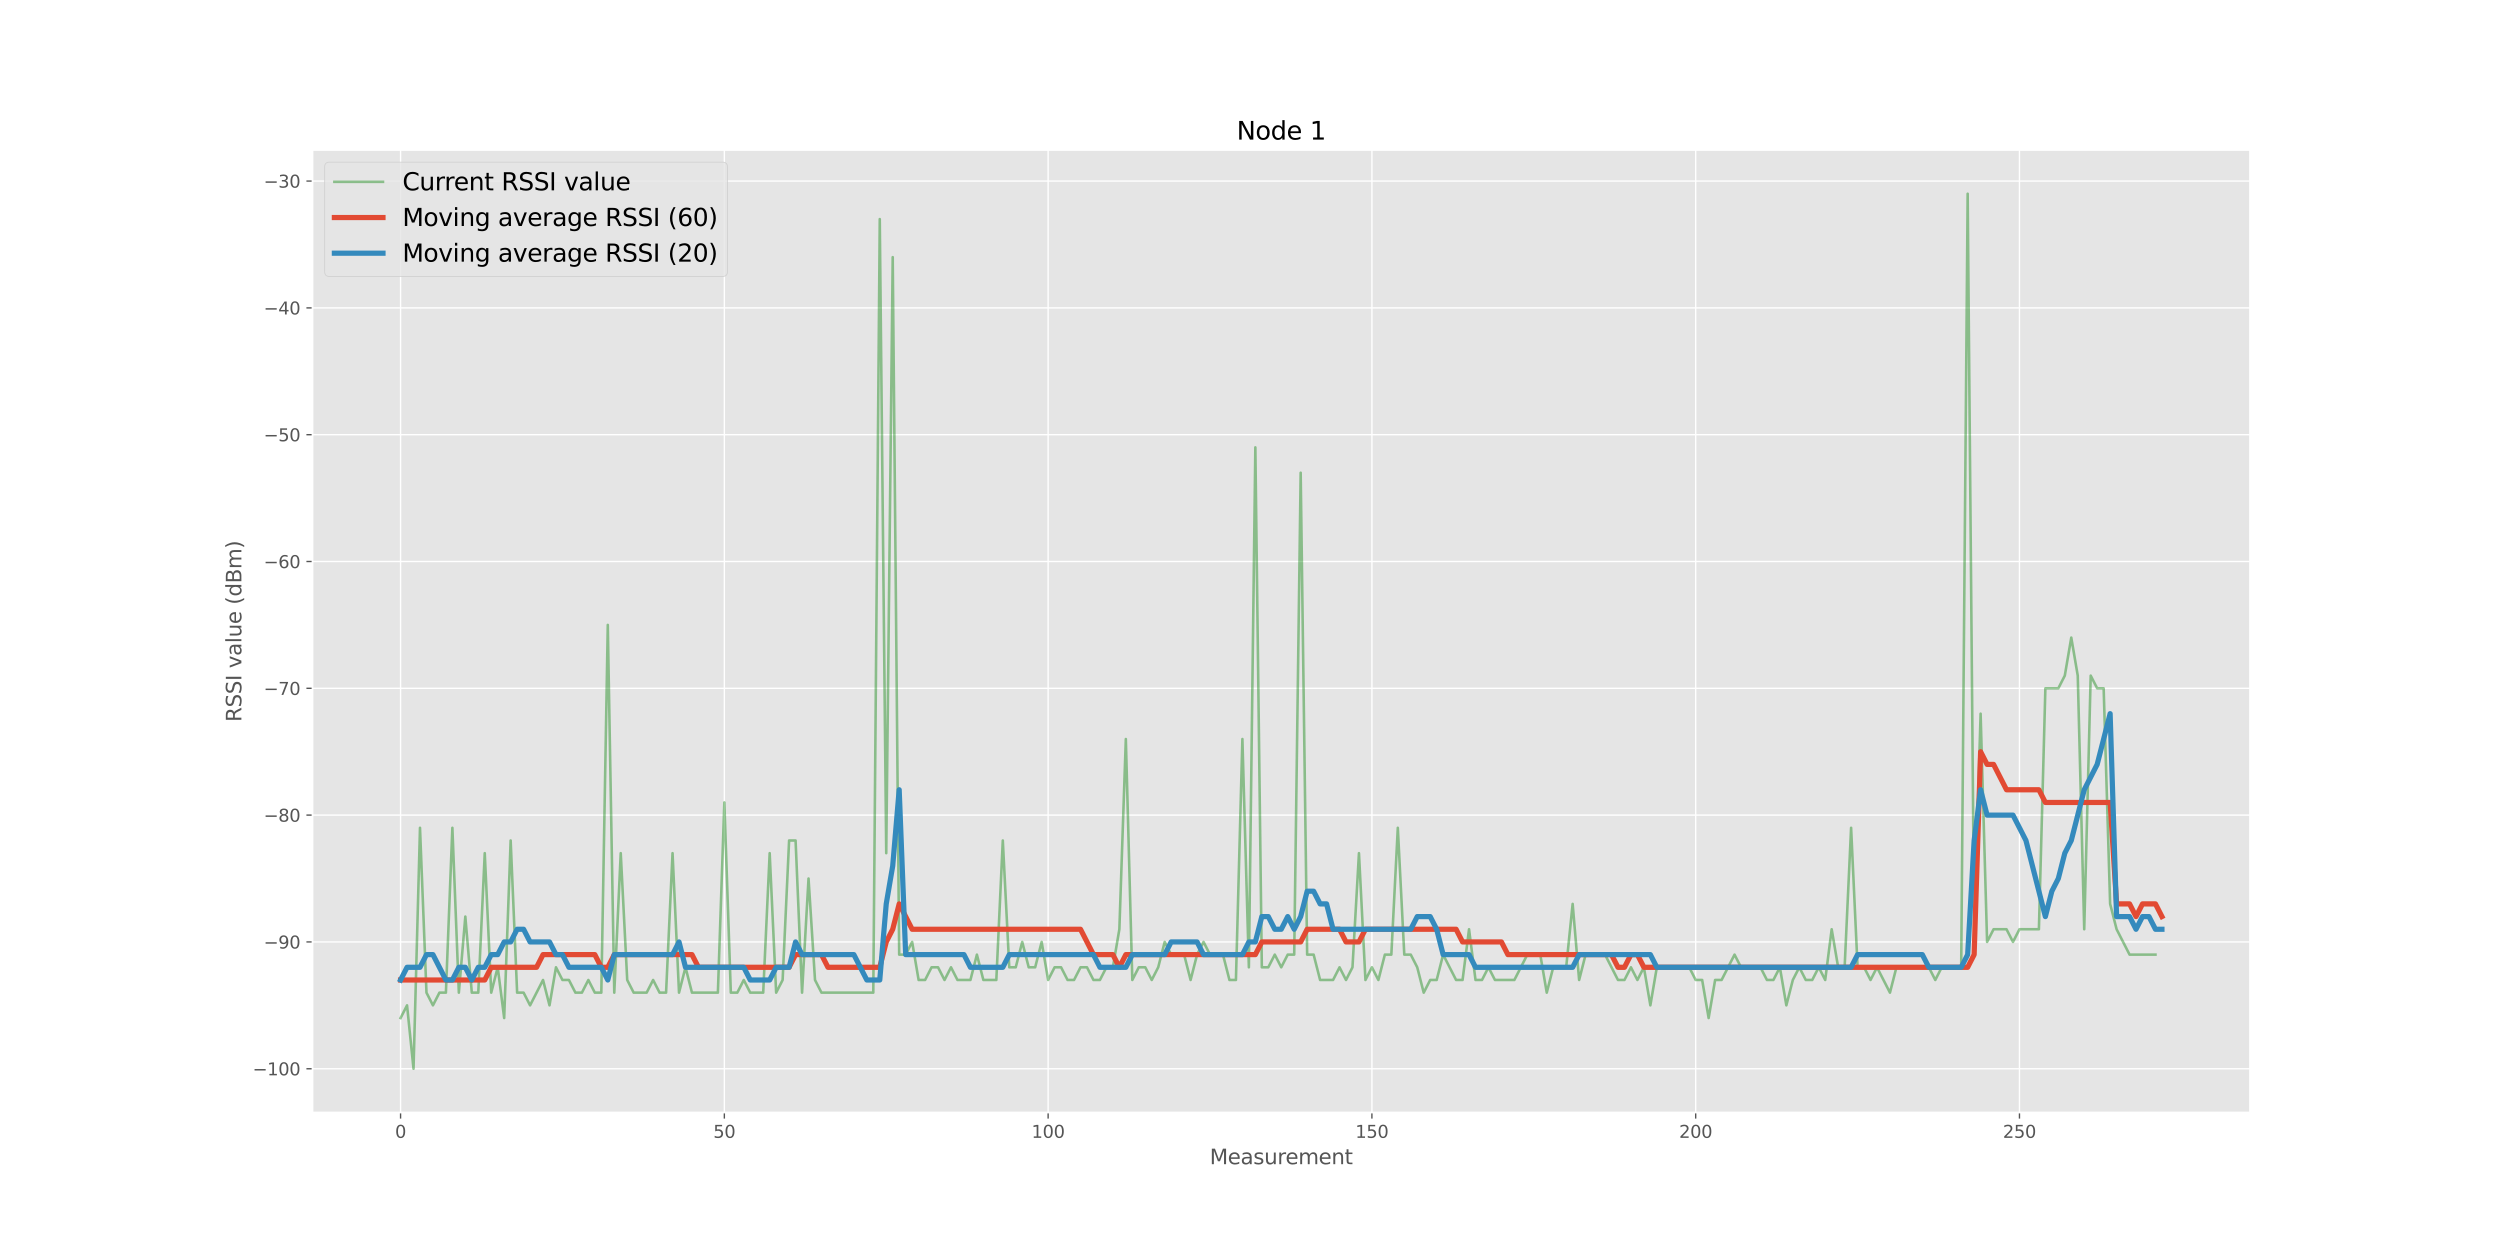 <?xml version="1.0" encoding="utf-8" standalone="no"?>
<!DOCTYPE svg PUBLIC "-//W3C//DTD SVG 1.1//EN"
  "http://www.w3.org/Graphics/SVG/1.1/DTD/svg11.dtd">
<svg height="720pt" version="1.1" viewBox="0 0 1440 720" width="1440pt" xmlns="http://www.w3.org/2000/svg" xmlns:xlink="http://www.w3.org/1999/xlink">
 <defs>
  <style type="text/css">*{stroke-linecap:butt;stroke-linejoin:round;}</style>
 </defs>
 <g id="figure_1">
  <g id="patch_1">
   <path d="M 0 720 
L 1440 720 
L 1440 0 
L 0 0 
z
" style="fill:#ffffff;"/>
  </g>
  <g id="axes_1">
   <g id="patch_2">
    <path d="M 180 640.8 
L 1296 640.8 
L 1296 86.4 
L 180 86.4 
z
" style="fill:#e5e5e5;"/>
   </g>
   <g id="matplotlib.axis_1">
    <g id="xtick_1">
     <g id="line2d_1">
      <path clip-path="url(#p873df27a23)" d="M 230.727 640.8 
L 230.727 86.4 
" style="fill:none;stroke:#ffffff;stroke-linecap:square;stroke-width:0.8;"/>
     </g>
     <g id="line2d_2">
      <defs>
       <path d="M 0 0 
L 0 3.5 
" id="m4a74ce279d" style="stroke:#555555;stroke-width:0.8;"/>
      </defs>
      <g>
       <use style="fill:#555555;stroke:#555555;stroke-width:0.8;" x="230.727" xlink:href="#m4a74ce279d" y="640.8"/>
      </g>
     </g>
     <g id="text_1">
      <!-- 0 -->
      <g style="fill:#555555;" transform="translate(227.546 655.398)scale(0.1 -0.1)">
       <defs>
        <path d="M 2034 4250 
Q 1547 4250 1301 3770 
Q 1056 3291 1056 2328 
Q 1056 1369 1301 889 
Q 1547 409 2034 409 
Q 2525 409 2770 889 
Q 3016 1369 3016 2328 
Q 3016 3291 2770 3770 
Q 2525 4250 2034 4250 
z
M 2034 4750 
Q 2819 4750 3233 4129 
Q 3647 3509 3647 2328 
Q 3647 1150 3233 529 
Q 2819 -91 2034 -91 
Q 1250 -91 836 529 
Q 422 1150 422 2328 
Q 422 3509 836 4129 
Q 1250 4750 2034 4750 
z
" id="DejaVuSans-30" transform="scale(0.016)"/>
       </defs>
       <use xlink:href="#DejaVuSans-30"/>
      </g>
     </g>
    </g>
    <g id="xtick_2">
     <g id="line2d_3">
      <path clip-path="url(#p873df27a23)" d="M 417.225 640.8 
L 417.225 86.4 
" style="fill:none;stroke:#ffffff;stroke-linecap:square;stroke-width:0.8;"/>
     </g>
     <g id="line2d_4">
      <g>
       <use style="fill:#555555;stroke:#555555;stroke-width:0.8;" x="417.225" xlink:href="#m4a74ce279d" y="640.8"/>
      </g>
     </g>
     <g id="text_2">
      <!-- 50 -->
      <g style="fill:#555555;" transform="translate(410.862 655.398)scale(0.1 -0.1)">
       <defs>
        <path d="M 691 4666 
L 3169 4666 
L 3169 4134 
L 1269 4134 
L 1269 2991 
Q 1406 3038 1543 3061 
Q 1681 3084 1819 3084 
Q 2600 3084 3056 2656 
Q 3513 2228 3513 1497 
Q 3513 744 3044 326 
Q 2575 -91 1722 -91 
Q 1428 -91 1123 -41 
Q 819 9 494 109 
L 494 744 
Q 775 591 1075 516 
Q 1375 441 1709 441 
Q 2250 441 2565 725 
Q 2881 1009 2881 1497 
Q 2881 1984 2565 2268 
Q 2250 2553 1709 2553 
Q 1456 2553 1204 2497 
Q 953 2441 691 2322 
L 691 4666 
z
" id="DejaVuSans-35" transform="scale(0.016)"/>
       </defs>
       <use xlink:href="#DejaVuSans-35"/>
       <use x="63.623" xlink:href="#DejaVuSans-30"/>
      </g>
     </g>
    </g>
    <g id="xtick_3">
     <g id="line2d_5">
      <path clip-path="url(#p873df27a23)" d="M 603.722 640.8 
L 603.722 86.4 
" style="fill:none;stroke:#ffffff;stroke-linecap:square;stroke-width:0.8;"/>
     </g>
     <g id="line2d_6">
      <g>
       <use style="fill:#555555;stroke:#555555;stroke-width:0.8;" x="603.722" xlink:href="#m4a74ce279d" y="640.8"/>
      </g>
     </g>
     <g id="text_3">
      <!-- 100 -->
      <g style="fill:#555555;" transform="translate(594.178 655.398)scale(0.1 -0.1)">
       <defs>
        <path d="M 794 531 
L 1825 531 
L 1825 4091 
L 703 3866 
L 703 4441 
L 1819 4666 
L 2450 4666 
L 2450 531 
L 3481 531 
L 3481 0 
L 794 0 
L 794 531 
z
" id="DejaVuSans-31" transform="scale(0.016)"/>
       </defs>
       <use xlink:href="#DejaVuSans-31"/>
       <use x="63.623" xlink:href="#DejaVuSans-30"/>
       <use x="127.246" xlink:href="#DejaVuSans-30"/>
      </g>
     </g>
    </g>
    <g id="xtick_4">
     <g id="line2d_7">
      <path clip-path="url(#p873df27a23)" d="M 790.219 640.8 
L 790.219 86.4 
" style="fill:none;stroke:#ffffff;stroke-linecap:square;stroke-width:0.8;"/>
     </g>
     <g id="line2d_8">
      <g>
       <use style="fill:#555555;stroke:#555555;stroke-width:0.8;" x="790.219" xlink:href="#m4a74ce279d" y="640.8"/>
      </g>
     </g>
     <g id="text_4">
      <!-- 150 -->
      <g style="fill:#555555;" transform="translate(780.676 655.398)scale(0.1 -0.1)">
       <use xlink:href="#DejaVuSans-31"/>
       <use x="63.623" xlink:href="#DejaVuSans-35"/>
       <use x="127.246" xlink:href="#DejaVuSans-30"/>
      </g>
     </g>
    </g>
    <g id="xtick_5">
     <g id="line2d_9">
      <path clip-path="url(#p873df27a23)" d="M 976.717 640.8 
L 976.717 86.4 
" style="fill:none;stroke:#ffffff;stroke-linecap:square;stroke-width:0.8;"/>
     </g>
     <g id="line2d_10">
      <g>
       <use style="fill:#555555;stroke:#555555;stroke-width:0.8;" x="976.717" xlink:href="#m4a74ce279d" y="640.8"/>
      </g>
     </g>
     <g id="text_5">
      <!-- 200 -->
      <g style="fill:#555555;" transform="translate(967.173 655.398)scale(0.1 -0.1)">
       <defs>
        <path d="M 1228 531 
L 3431 531 
L 3431 0 
L 469 0 
L 469 531 
Q 828 903 1448 1529 
Q 2069 2156 2228 2338 
Q 2531 2678 2651 2914 
Q 2772 3150 2772 3378 
Q 2772 3750 2511 3984 
Q 2250 4219 1831 4219 
Q 1534 4219 1204 4116 
Q 875 4013 500 3803 
L 500 4441 
Q 881 4594 1212 4672 
Q 1544 4750 1819 4750 
Q 2544 4750 2975 4387 
Q 3406 4025 3406 3419 
Q 3406 3131 3298 2873 
Q 3191 2616 2906 2266 
Q 2828 2175 2409 1742 
Q 1991 1309 1228 531 
z
" id="DejaVuSans-32" transform="scale(0.016)"/>
       </defs>
       <use xlink:href="#DejaVuSans-32"/>
       <use x="63.623" xlink:href="#DejaVuSans-30"/>
       <use x="127.246" xlink:href="#DejaVuSans-30"/>
      </g>
     </g>
    </g>
    <g id="xtick_6">
     <g id="line2d_11">
      <path clip-path="url(#p873df27a23)" d="M 1163.214 640.8 
L 1163.214 86.4 
" style="fill:none;stroke:#ffffff;stroke-linecap:square;stroke-width:0.8;"/>
     </g>
     <g id="line2d_12">
      <g>
       <use style="fill:#555555;stroke:#555555;stroke-width:0.8;" x="1163.214" xlink:href="#m4a74ce279d" y="640.8"/>
      </g>
     </g>
     <g id="text_6">
      <!-- 250 -->
      <g style="fill:#555555;" transform="translate(1153.67 655.398)scale(0.1 -0.1)">
       <use xlink:href="#DejaVuSans-32"/>
       <use x="63.623" xlink:href="#DejaVuSans-35"/>
       <use x="127.246" xlink:href="#DejaVuSans-30"/>
      </g>
     </g>
    </g>
    <g id="text_7">
     <!-- Measurement -->
     <g style="fill:#555555;" transform="translate(696.812 670.596)scale(0.12 -0.12)">
      <defs>
       <path d="M 628 4666 
L 1569 4666 
L 2759 1491 
L 3956 4666 
L 4897 4666 
L 4897 0 
L 4281 0 
L 4281 4097 
L 3078 897 
L 2444 897 
L 1241 4097 
L 1241 0 
L 628 0 
L 628 4666 
z
" id="DejaVuSans-4d" transform="scale(0.016)"/>
       <path d="M 3597 1894 
L 3597 1613 
L 953 1613 
Q 991 1019 1311 708 
Q 1631 397 2203 397 
Q 2534 397 2845 478 
Q 3156 559 3463 722 
L 3463 178 
Q 3153 47 2828 -22 
Q 2503 -91 2169 -91 
Q 1331 -91 842 396 
Q 353 884 353 1716 
Q 353 2575 817 3079 
Q 1281 3584 2069 3584 
Q 2775 3584 3186 3129 
Q 3597 2675 3597 1894 
z
M 3022 2063 
Q 3016 2534 2758 2815 
Q 2500 3097 2075 3097 
Q 1594 3097 1305 2825 
Q 1016 2553 972 2059 
L 3022 2063 
z
" id="DejaVuSans-65" transform="scale(0.016)"/>
       <path d="M 2194 1759 
Q 1497 1759 1228 1600 
Q 959 1441 959 1056 
Q 959 750 1161 570 
Q 1363 391 1709 391 
Q 2188 391 2477 730 
Q 2766 1069 2766 1631 
L 2766 1759 
L 2194 1759 
z
M 3341 1997 
L 3341 0 
L 2766 0 
L 2766 531 
Q 2569 213 2275 61 
Q 1981 -91 1556 -91 
Q 1019 -91 701 211 
Q 384 513 384 1019 
Q 384 1609 779 1909 
Q 1175 2209 1959 2209 
L 2766 2209 
L 2766 2266 
Q 2766 2663 2505 2880 
Q 2244 3097 1772 3097 
Q 1472 3097 1187 3025 
Q 903 2953 641 2809 
L 641 3341 
Q 956 3463 1253 3523 
Q 1550 3584 1831 3584 
Q 2591 3584 2966 3190 
Q 3341 2797 3341 1997 
z
" id="DejaVuSans-61" transform="scale(0.016)"/>
       <path d="M 2834 3397 
L 2834 2853 
Q 2591 2978 2328 3040 
Q 2066 3103 1784 3103 
Q 1356 3103 1142 2972 
Q 928 2841 928 2578 
Q 928 2378 1081 2264 
Q 1234 2150 1697 2047 
L 1894 2003 
Q 2506 1872 2764 1633 
Q 3022 1394 3022 966 
Q 3022 478 2636 193 
Q 2250 -91 1575 -91 
Q 1294 -91 989 -36 
Q 684 19 347 128 
L 347 722 
Q 666 556 975 473 
Q 1284 391 1588 391 
Q 1994 391 2212 530 
Q 2431 669 2431 922 
Q 2431 1156 2273 1281 
Q 2116 1406 1581 1522 
L 1381 1569 
Q 847 1681 609 1914 
Q 372 2147 372 2553 
Q 372 3047 722 3315 
Q 1072 3584 1716 3584 
Q 2034 3584 2315 3537 
Q 2597 3491 2834 3397 
z
" id="DejaVuSans-73" transform="scale(0.016)"/>
       <path d="M 544 1381 
L 544 3500 
L 1119 3500 
L 1119 1403 
Q 1119 906 1312 657 
Q 1506 409 1894 409 
Q 2359 409 2629 706 
Q 2900 1003 2900 1516 
L 2900 3500 
L 3475 3500 
L 3475 0 
L 2900 0 
L 2900 538 
Q 2691 219 2414 64 
Q 2138 -91 1772 -91 
Q 1169 -91 856 284 
Q 544 659 544 1381 
z
M 1991 3584 
L 1991 3584 
z
" id="DejaVuSans-75" transform="scale(0.016)"/>
       <path d="M 2631 2963 
Q 2534 3019 2420 3045 
Q 2306 3072 2169 3072 
Q 1681 3072 1420 2755 
Q 1159 2438 1159 1844 
L 1159 0 
L 581 0 
L 581 3500 
L 1159 3500 
L 1159 2956 
Q 1341 3275 1631 3429 
Q 1922 3584 2338 3584 
Q 2397 3584 2469 3576 
Q 2541 3569 2628 3553 
L 2631 2963 
z
" id="DejaVuSans-72" transform="scale(0.016)"/>
       <path d="M 3328 2828 
Q 3544 3216 3844 3400 
Q 4144 3584 4550 3584 
Q 5097 3584 5394 3201 
Q 5691 2819 5691 2113 
L 5691 0 
L 5113 0 
L 5113 2094 
Q 5113 2597 4934 2840 
Q 4756 3084 4391 3084 
Q 3944 3084 3684 2787 
Q 3425 2491 3425 1978 
L 3425 0 
L 2847 0 
L 2847 2094 
Q 2847 2600 2669 2842 
Q 2491 3084 2119 3084 
Q 1678 3084 1418 2786 
Q 1159 2488 1159 1978 
L 1159 0 
L 581 0 
L 581 3500 
L 1159 3500 
L 1159 2956 
Q 1356 3278 1631 3431 
Q 1906 3584 2284 3584 
Q 2666 3584 2933 3390 
Q 3200 3197 3328 2828 
z
" id="DejaVuSans-6d" transform="scale(0.016)"/>
       <path d="M 3513 2113 
L 3513 0 
L 2938 0 
L 2938 2094 
Q 2938 2591 2744 2837 
Q 2550 3084 2163 3084 
Q 1697 3084 1428 2787 
Q 1159 2491 1159 1978 
L 1159 0 
L 581 0 
L 581 3500 
L 1159 3500 
L 1159 2956 
Q 1366 3272 1645 3428 
Q 1925 3584 2291 3584 
Q 2894 3584 3203 3211 
Q 3513 2838 3513 2113 
z
" id="DejaVuSans-6e" transform="scale(0.016)"/>
       <path d="M 1172 4494 
L 1172 3500 
L 2356 3500 
L 2356 3053 
L 1172 3053 
L 1172 1153 
Q 1172 725 1289 603 
Q 1406 481 1766 481 
L 2356 481 
L 2356 0 
L 1766 0 
Q 1100 0 847 248 
Q 594 497 594 1153 
L 594 3053 
L 172 3053 
L 172 3500 
L 594 3500 
L 594 4494 
L 1172 4494 
z
" id="DejaVuSans-74" transform="scale(0.016)"/>
      </defs>
      <use xlink:href="#DejaVuSans-4d"/>
      <use x="86.279" xlink:href="#DejaVuSans-65"/>
      <use x="147.803" xlink:href="#DejaVuSans-61"/>
      <use x="209.082" xlink:href="#DejaVuSans-73"/>
      <use x="261.182" xlink:href="#DejaVuSans-75"/>
      <use x="324.561" xlink:href="#DejaVuSans-72"/>
      <use x="363.424" xlink:href="#DejaVuSans-65"/>
      <use x="424.947" xlink:href="#DejaVuSans-6d"/>
      <use x="522.359" xlink:href="#DejaVuSans-65"/>
      <use x="583.883" xlink:href="#DejaVuSans-6e"/>
      <use x="647.262" xlink:href="#DejaVuSans-74"/>
     </g>
    </g>
   </g>
   <g id="matplotlib.axis_2">
    <g id="ytick_1">
     <g id="line2d_13">
      <path clip-path="url(#p873df27a23)" d="M 180 615.6 
L 1296 615.6 
" style="fill:none;stroke:#ffffff;stroke-linecap:square;stroke-width:0.8;"/>
     </g>
     <g id="line2d_14">
      <defs>
       <path d="M 0 0 
L -3.5 0 
" id="mb9729e2a68" style="stroke:#555555;stroke-width:0.8;"/>
      </defs>
      <g>
       <use style="fill:#555555;stroke:#555555;stroke-width:0.8;" x="180" xlink:href="#mb9729e2a68" y="615.6"/>
      </g>
     </g>
     <g id="text_8">
      <!-- −100 -->
      <g style="fill:#555555;" transform="translate(145.533 619.399)scale(0.1 -0.1)">
       <defs>
        <path d="M 678 2272 
L 4684 2272 
L 4684 1741 
L 678 1741 
L 678 2272 
z
" id="DejaVuSans-2212" transform="scale(0.016)"/>
       </defs>
       <use xlink:href="#DejaVuSans-2212"/>
       <use x="83.789" xlink:href="#DejaVuSans-31"/>
       <use x="147.412" xlink:href="#DejaVuSans-30"/>
       <use x="211.035" xlink:href="#DejaVuSans-30"/>
      </g>
     </g>
    </g>
    <g id="ytick_2">
     <g id="line2d_15">
      <path clip-path="url(#p873df27a23)" d="M 180 542.557 
L 1296 542.557 
" style="fill:none;stroke:#ffffff;stroke-linecap:square;stroke-width:0.8;"/>
     </g>
     <g id="line2d_16">
      <g>
       <use style="fill:#555555;stroke:#555555;stroke-width:0.8;" x="180" xlink:href="#mb9729e2a68" y="542.557"/>
      </g>
     </g>
     <g id="text_9">
      <!-- −90 -->
      <g style="fill:#555555;" transform="translate(151.895 546.356)scale(0.1 -0.1)">
       <defs>
        <path d="M 703 97 
L 703 672 
Q 941 559 1184 500 
Q 1428 441 1663 441 
Q 2288 441 2617 861 
Q 2947 1281 2994 2138 
Q 2813 1869 2534 1725 
Q 2256 1581 1919 1581 
Q 1219 1581 811 2004 
Q 403 2428 403 3163 
Q 403 3881 828 4315 
Q 1253 4750 1959 4750 
Q 2769 4750 3195 4129 
Q 3622 3509 3622 2328 
Q 3622 1225 3098 567 
Q 2575 -91 1691 -91 
Q 1453 -91 1209 -44 
Q 966 3 703 97 
z
M 1959 2075 
Q 2384 2075 2632 2365 
Q 2881 2656 2881 3163 
Q 2881 3666 2632 3958 
Q 2384 4250 1959 4250 
Q 1534 4250 1286 3958 
Q 1038 3666 1038 3163 
Q 1038 2656 1286 2365 
Q 1534 2075 1959 2075 
z
" id="DejaVuSans-39" transform="scale(0.016)"/>
       </defs>
       <use xlink:href="#DejaVuSans-2212"/>
       <use x="83.789" xlink:href="#DejaVuSans-39"/>
       <use x="147.412" xlink:href="#DejaVuSans-30"/>
      </g>
     </g>
    </g>
    <g id="ytick_3">
     <g id="line2d_17">
      <path clip-path="url(#p873df27a23)" d="M 180 469.513 
L 1296 469.513 
" style="fill:none;stroke:#ffffff;stroke-linecap:square;stroke-width:0.8;"/>
     </g>
     <g id="line2d_18">
      <g>
       <use style="fill:#555555;stroke:#555555;stroke-width:0.8;" x="180" xlink:href="#mb9729e2a68" y="469.513"/>
      </g>
     </g>
     <g id="text_10">
      <!-- −80 -->
      <g style="fill:#555555;" transform="translate(151.895 473.312)scale(0.1 -0.1)">
       <defs>
        <path d="M 2034 2216 
Q 1584 2216 1326 1975 
Q 1069 1734 1069 1313 
Q 1069 891 1326 650 
Q 1584 409 2034 409 
Q 2484 409 2743 651 
Q 3003 894 3003 1313 
Q 3003 1734 2745 1975 
Q 2488 2216 2034 2216 
z
M 1403 2484 
Q 997 2584 770 2862 
Q 544 3141 544 3541 
Q 544 4100 942 4425 
Q 1341 4750 2034 4750 
Q 2731 4750 3128 4425 
Q 3525 4100 3525 3541 
Q 3525 3141 3298 2862 
Q 3072 2584 2669 2484 
Q 3125 2378 3379 2068 
Q 3634 1759 3634 1313 
Q 3634 634 3220 271 
Q 2806 -91 2034 -91 
Q 1263 -91 848 271 
Q 434 634 434 1313 
Q 434 1759 690 2068 
Q 947 2378 1403 2484 
z
M 1172 3481 
Q 1172 3119 1398 2916 
Q 1625 2713 2034 2713 
Q 2441 2713 2670 2916 
Q 2900 3119 2900 3481 
Q 2900 3844 2670 4047 
Q 2441 4250 2034 4250 
Q 1625 4250 1398 4047 
Q 1172 3844 1172 3481 
z
" id="DejaVuSans-38" transform="scale(0.016)"/>
       </defs>
       <use xlink:href="#DejaVuSans-2212"/>
       <use x="83.789" xlink:href="#DejaVuSans-38"/>
       <use x="147.412" xlink:href="#DejaVuSans-30"/>
      </g>
     </g>
    </g>
    <g id="ytick_4">
     <g id="line2d_19">
      <path clip-path="url(#p873df27a23)" d="M 180 396.47 
L 1296 396.47 
" style="fill:none;stroke:#ffffff;stroke-linecap:square;stroke-width:0.8;"/>
     </g>
     <g id="line2d_20">
      <g>
       <use style="fill:#555555;stroke:#555555;stroke-width:0.8;" x="180" xlink:href="#mb9729e2a68" y="396.47"/>
      </g>
     </g>
     <g id="text_11">
      <!-- −70 -->
      <g style="fill:#555555;" transform="translate(151.895 400.269)scale(0.1 -0.1)">
       <defs>
        <path d="M 525 4666 
L 3525 4666 
L 3525 4397 
L 1831 0 
L 1172 0 
L 2766 4134 
L 525 4134 
L 525 4666 
z
" id="DejaVuSans-37" transform="scale(0.016)"/>
       </defs>
       <use xlink:href="#DejaVuSans-2212"/>
       <use x="83.789" xlink:href="#DejaVuSans-37"/>
       <use x="147.412" xlink:href="#DejaVuSans-30"/>
      </g>
     </g>
    </g>
    <g id="ytick_5">
     <g id="line2d_21">
      <path clip-path="url(#p873df27a23)" d="M 180 323.426 
L 1296 323.426 
" style="fill:none;stroke:#ffffff;stroke-linecap:square;stroke-width:0.8;"/>
     </g>
     <g id="line2d_22">
      <g>
       <use style="fill:#555555;stroke:#555555;stroke-width:0.8;" x="180" xlink:href="#mb9729e2a68" y="323.426"/>
      </g>
     </g>
     <g id="text_12">
      <!-- −60 -->
      <g style="fill:#555555;" transform="translate(151.895 327.225)scale(0.1 -0.1)">
       <defs>
        <path d="M 2113 2584 
Q 1688 2584 1439 2293 
Q 1191 2003 1191 1497 
Q 1191 994 1439 701 
Q 1688 409 2113 409 
Q 2538 409 2786 701 
Q 3034 994 3034 1497 
Q 3034 2003 2786 2293 
Q 2538 2584 2113 2584 
z
M 3366 4563 
L 3366 3988 
Q 3128 4100 2886 4159 
Q 2644 4219 2406 4219 
Q 1781 4219 1451 3797 
Q 1122 3375 1075 2522 
Q 1259 2794 1537 2939 
Q 1816 3084 2150 3084 
Q 2853 3084 3261 2657 
Q 3669 2231 3669 1497 
Q 3669 778 3244 343 
Q 2819 -91 2113 -91 
Q 1303 -91 875 529 
Q 447 1150 447 2328 
Q 447 3434 972 4092 
Q 1497 4750 2381 4750 
Q 2619 4750 2861 4703 
Q 3103 4656 3366 4563 
z
" id="DejaVuSans-36" transform="scale(0.016)"/>
       </defs>
       <use xlink:href="#DejaVuSans-2212"/>
       <use x="83.789" xlink:href="#DejaVuSans-36"/>
       <use x="147.412" xlink:href="#DejaVuSans-30"/>
      </g>
     </g>
    </g>
    <g id="ytick_6">
     <g id="line2d_23">
      <path clip-path="url(#p873df27a23)" d="M 180 250.383 
L 1296 250.383 
" style="fill:none;stroke:#ffffff;stroke-linecap:square;stroke-width:0.8;"/>
     </g>
     <g id="line2d_24">
      <g>
       <use style="fill:#555555;stroke:#555555;stroke-width:0.8;" x="180" xlink:href="#mb9729e2a68" y="250.383"/>
      </g>
     </g>
     <g id="text_13">
      <!-- −50 -->
      <g style="fill:#555555;" transform="translate(151.895 254.182)scale(0.1 -0.1)">
       <use xlink:href="#DejaVuSans-2212"/>
       <use x="83.789" xlink:href="#DejaVuSans-35"/>
       <use x="147.412" xlink:href="#DejaVuSans-30"/>
      </g>
     </g>
    </g>
    <g id="ytick_7">
     <g id="line2d_25">
      <path clip-path="url(#p873df27a23)" d="M 180 177.339 
L 1296 177.339 
" style="fill:none;stroke:#ffffff;stroke-linecap:square;stroke-width:0.8;"/>
     </g>
     <g id="line2d_26">
      <g>
       <use style="fill:#555555;stroke:#555555;stroke-width:0.8;" x="180" xlink:href="#mb9729e2a68" y="177.339"/>
      </g>
     </g>
     <g id="text_14">
      <!-- −40 -->
      <g style="fill:#555555;" transform="translate(151.895 181.138)scale(0.1 -0.1)">
       <defs>
        <path d="M 2419 4116 
L 825 1625 
L 2419 1625 
L 2419 4116 
z
M 2253 4666 
L 3047 4666 
L 3047 1625 
L 3713 1625 
L 3713 1100 
L 3047 1100 
L 3047 0 
L 2419 0 
L 2419 1100 
L 313 1100 
L 313 1709 
L 2253 4666 
z
" id="DejaVuSans-34" transform="scale(0.016)"/>
       </defs>
       <use xlink:href="#DejaVuSans-2212"/>
       <use x="83.789" xlink:href="#DejaVuSans-34"/>
       <use x="147.412" xlink:href="#DejaVuSans-30"/>
      </g>
     </g>
    </g>
    <g id="ytick_8">
     <g id="line2d_27">
      <path clip-path="url(#p873df27a23)" d="M 180 104.296 
L 1296 104.296 
" style="fill:none;stroke:#ffffff;stroke-linecap:square;stroke-width:0.8;"/>
     </g>
     <g id="line2d_28">
      <g>
       <use style="fill:#555555;stroke:#555555;stroke-width:0.8;" x="180" xlink:href="#mb9729e2a68" y="104.296"/>
      </g>
     </g>
     <g id="text_15">
      <!-- −30 -->
      <g style="fill:#555555;" transform="translate(151.895 108.095)scale(0.1 -0.1)">
       <defs>
        <path d="M 2597 2516 
Q 3050 2419 3304 2112 
Q 3559 1806 3559 1356 
Q 3559 666 3084 287 
Q 2609 -91 1734 -91 
Q 1441 -91 1130 -33 
Q 819 25 488 141 
L 488 750 
Q 750 597 1062 519 
Q 1375 441 1716 441 
Q 2309 441 2620 675 
Q 2931 909 2931 1356 
Q 2931 1769 2642 2001 
Q 2353 2234 1838 2234 
L 1294 2234 
L 1294 2753 
L 1863 2753 
Q 2328 2753 2575 2939 
Q 2822 3125 2822 3475 
Q 2822 3834 2567 4026 
Q 2313 4219 1838 4219 
Q 1578 4219 1281 4162 
Q 984 4106 628 3988 
L 628 4550 
Q 988 4650 1302 4700 
Q 1616 4750 1894 4750 
Q 2613 4750 3031 4423 
Q 3450 4097 3450 3541 
Q 3450 3153 3228 2886 
Q 3006 2619 2597 2516 
z
" id="DejaVuSans-33" transform="scale(0.016)"/>
       </defs>
       <use xlink:href="#DejaVuSans-2212"/>
       <use x="83.789" xlink:href="#DejaVuSans-33"/>
       <use x="147.412" xlink:href="#DejaVuSans-30"/>
      </g>
     </g>
    </g>
    <g id="text_16">
     <!-- RSSI value (dBm) -->
     <g style="fill:#555555;" transform="translate(139.037 415.812)rotate(-90)scale(0.12 -0.12)">
      <defs>
       <path d="M 2841 2188 
Q 3044 2119 3236 1894 
Q 3428 1669 3622 1275 
L 4263 0 
L 3584 0 
L 2988 1197 
Q 2756 1666 2539 1819 
Q 2322 1972 1947 1972 
L 1259 1972 
L 1259 0 
L 628 0 
L 628 4666 
L 2053 4666 
Q 2853 4666 3247 4331 
Q 3641 3997 3641 3322 
Q 3641 2881 3436 2590 
Q 3231 2300 2841 2188 
z
M 1259 4147 
L 1259 2491 
L 2053 2491 
Q 2509 2491 2742 2702 
Q 2975 2913 2975 3322 
Q 2975 3731 2742 3939 
Q 2509 4147 2053 4147 
L 1259 4147 
z
" id="DejaVuSans-52" transform="scale(0.016)"/>
       <path d="M 3425 4513 
L 3425 3897 
Q 3066 4069 2747 4153 
Q 2428 4238 2131 4238 
Q 1616 4238 1336 4038 
Q 1056 3838 1056 3469 
Q 1056 3159 1242 3001 
Q 1428 2844 1947 2747 
L 2328 2669 
Q 3034 2534 3370 2195 
Q 3706 1856 3706 1288 
Q 3706 609 3251 259 
Q 2797 -91 1919 -91 
Q 1588 -91 1214 -16 
Q 841 59 441 206 
L 441 856 
Q 825 641 1194 531 
Q 1563 422 1919 422 
Q 2459 422 2753 634 
Q 3047 847 3047 1241 
Q 3047 1584 2836 1778 
Q 2625 1972 2144 2069 
L 1759 2144 
Q 1053 2284 737 2584 
Q 422 2884 422 3419 
Q 422 4038 858 4394 
Q 1294 4750 2059 4750 
Q 2388 4750 2728 4690 
Q 3069 4631 3425 4513 
z
" id="DejaVuSans-53" transform="scale(0.016)"/>
       <path d="M 628 4666 
L 1259 4666 
L 1259 0 
L 628 0 
L 628 4666 
z
" id="DejaVuSans-49" transform="scale(0.016)"/>
       <path id="DejaVuSans-20" transform="scale(0.016)"/>
       <path d="M 191 3500 
L 800 3500 
L 1894 563 
L 2988 3500 
L 3597 3500 
L 2284 0 
L 1503 0 
L 191 3500 
z
" id="DejaVuSans-76" transform="scale(0.016)"/>
       <path d="M 603 4863 
L 1178 4863 
L 1178 0 
L 603 0 
L 603 4863 
z
" id="DejaVuSans-6c" transform="scale(0.016)"/>
       <path d="M 1984 4856 
Q 1566 4138 1362 3434 
Q 1159 2731 1159 2009 
Q 1159 1288 1364 580 
Q 1569 -128 1984 -844 
L 1484 -844 
Q 1016 -109 783 600 
Q 550 1309 550 2009 
Q 550 2706 781 3412 
Q 1013 4119 1484 4856 
L 1984 4856 
z
" id="DejaVuSans-28" transform="scale(0.016)"/>
       <path d="M 2906 2969 
L 2906 4863 
L 3481 4863 
L 3481 0 
L 2906 0 
L 2906 525 
Q 2725 213 2448 61 
Q 2172 -91 1784 -91 
Q 1150 -91 751 415 
Q 353 922 353 1747 
Q 353 2572 751 3078 
Q 1150 3584 1784 3584 
Q 2172 3584 2448 3432 
Q 2725 3281 2906 2969 
z
M 947 1747 
Q 947 1113 1208 752 
Q 1469 391 1925 391 
Q 2381 391 2643 752 
Q 2906 1113 2906 1747 
Q 2906 2381 2643 2742 
Q 2381 3103 1925 3103 
Q 1469 3103 1208 2742 
Q 947 2381 947 1747 
z
" id="DejaVuSans-64" transform="scale(0.016)"/>
       <path d="M 1259 2228 
L 1259 519 
L 2272 519 
Q 2781 519 3026 730 
Q 3272 941 3272 1375 
Q 3272 1813 3026 2020 
Q 2781 2228 2272 2228 
L 1259 2228 
z
M 1259 4147 
L 1259 2741 
L 2194 2741 
Q 2656 2741 2882 2914 
Q 3109 3088 3109 3444 
Q 3109 3797 2882 3972 
Q 2656 4147 2194 4147 
L 1259 4147 
z
M 628 4666 
L 2241 4666 
Q 2963 4666 3353 4366 
Q 3744 4066 3744 3513 
Q 3744 3084 3544 2831 
Q 3344 2578 2956 2516 
Q 3422 2416 3680 2098 
Q 3938 1781 3938 1306 
Q 3938 681 3513 340 
Q 3088 0 2303 0 
L 628 0 
L 628 4666 
z
" id="DejaVuSans-42" transform="scale(0.016)"/>
       <path d="M 513 4856 
L 1013 4856 
Q 1481 4119 1714 3412 
Q 1947 2706 1947 2009 
Q 1947 1309 1714 600 
Q 1481 -109 1013 -844 
L 513 -844 
Q 928 -128 1133 580 
Q 1338 1288 1338 2009 
Q 1338 2731 1133 3434 
Q 928 4138 513 4856 
z
" id="DejaVuSans-29" transform="scale(0.016)"/>
      </defs>
      <use xlink:href="#DejaVuSans-52"/>
      <use x="69.482" xlink:href="#DejaVuSans-53"/>
      <use x="132.959" xlink:href="#DejaVuSans-53"/>
      <use x="196.436" xlink:href="#DejaVuSans-49"/>
      <use x="225.928" xlink:href="#DejaVuSans-20"/>
      <use x="257.715" xlink:href="#DejaVuSans-76"/>
      <use x="316.895" xlink:href="#DejaVuSans-61"/>
      <use x="378.174" xlink:href="#DejaVuSans-6c"/>
      <use x="405.957" xlink:href="#DejaVuSans-75"/>
      <use x="469.336" xlink:href="#DejaVuSans-65"/>
      <use x="530.859" xlink:href="#DejaVuSans-20"/>
      <use x="562.646" xlink:href="#DejaVuSans-28"/>
      <use x="601.66" xlink:href="#DejaVuSans-64"/>
      <use x="665.137" xlink:href="#DejaVuSans-42"/>
      <use x="733.74" xlink:href="#DejaVuSans-6d"/>
      <use x="831.152" xlink:href="#DejaVuSans-29"/>
     </g>
    </g>
   </g>
   <g id="line2d_29">
    <path clip-path="url(#p873df27a23)" d="M 230.727 586.383 
L 234.457 579.078 
L 238.187 615.6 
L 241.917 476.817 
L 245.647 571.774 
L 249.377 579.078 
L 253.107 571.774 
L 256.837 571.774 
L 260.567 476.817 
L 264.297 571.774 
L 268.027 527.948 
L 271.757 571.774 
L 275.487 571.774 
L 279.217 491.426 
L 282.947 571.774 
L 286.676 557.165 
L 290.406 586.383 
L 294.136 484.122 
L 297.866 571.774 
L 301.596 571.774 
L 305.326 579.078 
L 312.786 564.47 
L 316.516 579.078 
L 320.246 557.165 
L 323.976 564.47 
L 327.706 564.47 
L 331.436 571.774 
L 335.166 571.774 
L 338.896 564.47 
L 342.626 571.774 
L 346.356 571.774 
L 350.086 359.948 
L 353.816 571.774 
L 357.545 491.426 
L 361.275 564.47 
L 365.005 571.774 
L 372.465 571.774 
L 376.195 564.47 
L 379.925 571.774 
L 383.655 571.774 
L 387.385 491.426 
L 391.115 571.774 
L 394.845 557.165 
L 398.575 571.774 
L 413.495 571.774 
L 417.225 462.209 
L 420.955 571.774 
L 424.684 571.774 
L 428.414 564.47 
L 432.144 571.774 
L 439.604 571.774 
L 443.334 491.426 
L 447.064 571.774 
L 450.794 564.47 
L 454.524 484.122 
L 458.254 484.122 
L 461.984 571.774 
L 465.714 506.035 
L 469.444 564.47 
L 473.174 571.774 
L 503.013 571.774 
L 506.743 126.209 
L 510.473 491.426 
L 514.203 148.122 
L 517.933 549.861 
L 521.663 549.861 
L 525.393 542.557 
L 529.123 564.47 
L 532.853 564.47 
L 536.583 557.165 
L 540.313 557.165 
L 544.043 564.47 
L 547.773 557.165 
L 551.503 564.47 
L 558.963 564.47 
L 562.693 549.861 
L 566.422 564.47 
L 573.882 564.47 
L 577.612 484.122 
L 581.342 557.165 
L 585.072 557.165 
L 588.802 542.557 
L 592.532 557.165 
L 596.262 557.165 
L 599.992 542.557 
L 603.722 564.47 
L 607.452 557.165 
L 611.182 557.165 
L 614.912 564.47 
L 618.642 564.47 
L 622.372 557.165 
L 626.102 557.165 
L 629.832 564.47 
L 633.561 564.47 
L 637.291 557.165 
L 641.021 557.165 
L 644.751 535.252 
L 648.481 425.687 
L 652.211 564.47 
L 655.941 557.165 
L 659.671 557.165 
L 663.401 564.47 
L 667.131 557.165 
L 670.861 542.557 
L 674.591 549.861 
L 682.051 549.861 
L 685.781 564.47 
L 689.511 549.861 
L 693.241 542.557 
L 696.971 549.861 
L 704.43 549.861 
L 708.16 564.47 
L 711.89 564.47 
L 715.62 425.687 
L 719.35 557.165 
L 723.08 257.687 
L 726.81 557.165 
L 730.54 557.165 
L 734.27 549.861 
L 738 557.165 
L 741.73 549.861 
L 745.46 549.861 
L 749.19 272.296 
L 752.92 549.861 
L 756.65 549.861 
L 760.38 564.47 
L 767.84 564.47 
L 771.57 557.165 
L 775.299 564.47 
L 779.029 557.165 
L 782.759 491.426 
L 786.489 564.47 
L 790.219 557.165 
L 793.949 564.47 
L 797.679 549.861 
L 801.409 549.861 
L 805.139 476.817 
L 808.869 549.861 
L 812.599 549.861 
L 816.329 557.165 
L 820.059 571.774 
L 823.789 564.47 
L 827.519 564.47 
L 831.249 549.861 
L 838.709 564.47 
L 842.439 564.47 
L 846.168 535.252 
L 849.898 564.47 
L 853.628 564.47 
L 857.358 557.165 
L 861.088 564.47 
L 872.278 564.47 
L 879.738 549.861 
L 887.198 549.861 
L 890.928 571.774 
L 894.658 557.165 
L 902.118 557.165 
L 905.848 520.643 
L 909.578 564.47 
L 913.307 549.861 
L 924.497 549.861 
L 931.957 564.47 
L 935.687 564.47 
L 939.417 557.165 
L 943.147 564.47 
L 946.877 557.165 
L 950.607 579.078 
L 954.337 557.165 
L 972.987 557.165 
L 976.717 564.47 
L 980.447 564.47 
L 984.176 586.383 
L 987.906 564.47 
L 991.636 564.47 
L 999.096 549.861 
L 1002.826 557.165 
L 1014.016 557.165 
L 1017.746 564.47 
L 1021.476 564.47 
L 1025.206 557.165 
L 1028.936 579.078 
L 1032.666 564.47 
L 1036.396 557.165 
L 1040.126 564.47 
L 1043.856 564.47 
L 1047.586 557.165 
L 1051.316 564.47 
L 1055.045 535.252 
L 1058.775 557.165 
L 1062.505 557.165 
L 1066.235 476.817 
L 1069.965 557.165 
L 1073.695 557.165 
L 1077.425 564.47 
L 1081.155 557.165 
L 1088.615 571.774 
L 1092.345 557.165 
L 1110.995 557.165 
L 1114.725 564.47 
L 1118.455 557.165 
L 1129.644 557.165 
L 1133.374 111.6 
L 1137.104 535.252 
L 1140.834 411.078 
L 1144.564 542.557 
L 1148.294 535.252 
L 1155.754 535.252 
L 1159.484 542.557 
L 1163.214 535.252 
L 1174.404 535.252 
L 1178.134 396.47 
L 1185.594 396.47 
L 1189.324 389.165 
L 1193.053 367.252 
L 1196.783 389.165 
L 1200.513 535.252 
L 1204.243 389.165 
L 1207.973 396.47 
L 1211.703 396.47 
L 1215.433 520.643 
L 1219.163 535.252 
L 1226.623 549.861 
L 1241.543 549.861 
L 1241.543 549.861 
" style="fill:none;stroke:#008000;stroke-linecap:square;stroke-opacity:0.4;stroke-width:1.5;"/>
   </g>
   <g id="line2d_30">
    <path clip-path="url(#p873df27a23)" d="M 230.727 564.47 
L 279.217 564.47 
L 282.947 557.165 
L 309.056 557.165 
L 312.786 549.861 
L 342.626 549.861 
L 346.356 557.165 
L 350.086 557.165 
L 353.816 549.861 
L 398.575 549.861 
L 402.305 557.165 
L 454.524 557.165 
L 458.254 549.861 
L 473.174 549.861 
L 476.904 557.165 
L 506.743 557.165 
L 510.473 542.557 
L 514.203 535.252 
L 517.933 520.643 
L 525.393 535.252 
L 622.372 535.252 
L 629.832 549.861 
L 641.021 549.861 
L 644.751 557.165 
L 648.481 549.861 
L 723.08 549.861 
L 726.81 542.557 
L 749.19 542.557 
L 752.92 535.252 
L 771.57 535.252 
L 775.299 542.557 
L 782.759 542.557 
L 786.489 535.252 
L 838.709 535.252 
L 842.439 542.557 
L 864.818 542.557 
L 868.548 549.861 
L 928.227 549.861 
L 931.957 557.165 
L 935.687 557.165 
L 939.417 549.861 
L 943.147 549.861 
L 946.877 557.165 
L 1133.374 557.165 
L 1137.104 549.861 
L 1140.834 432.991 
L 1144.564 440.296 
L 1148.294 440.296 
L 1155.754 454.904 
L 1174.404 454.904 
L 1178.134 462.209 
L 1215.433 462.209 
L 1219.163 520.643 
L 1226.623 520.643 
L 1230.353 527.948 
L 1234.083 520.643 
L 1241.543 520.643 
L 1245.273 527.948 
L 1245.273 527.948 
" style="fill:none;stroke:#e24a33;stroke-linecap:square;stroke-width:3;"/>
   </g>
   <g id="line2d_31">
    <path clip-path="url(#p873df27a23)" d="M 230.727 564.47 
L 234.457 557.165 
L 241.917 557.165 
L 245.647 549.861 
L 249.377 549.861 
L 256.837 564.47 
L 260.567 564.47 
L 264.297 557.165 
L 268.027 557.165 
L 271.757 564.47 
L 275.487 557.165 
L 279.217 557.165 
L 282.947 549.861 
L 286.676 549.861 
L 290.406 542.557 
L 294.136 542.557 
L 297.866 535.252 
L 301.596 535.252 
L 305.326 542.557 
L 316.516 542.557 
L 320.246 549.861 
L 323.976 549.861 
L 327.706 557.165 
L 346.356 557.165 
L 350.086 564.47 
L 353.816 549.861 
L 387.385 549.861 
L 391.115 542.557 
L 394.845 557.165 
L 428.414 557.165 
L 432.144 564.47 
L 443.334 564.47 
L 447.064 557.165 
L 454.524 557.165 
L 458.254 542.557 
L 461.984 549.861 
L 491.824 549.861 
L 499.283 564.47 
L 506.743 564.47 
L 510.473 520.643 
L 514.203 498.73 
L 517.933 454.904 
L 521.663 549.861 
L 555.233 549.861 
L 558.963 557.165 
L 577.612 557.165 
L 581.342 549.861 
L 629.832 549.861 
L 633.561 557.165 
L 648.481 557.165 
L 652.211 549.861 
L 670.861 549.861 
L 674.591 542.557 
L 689.511 542.557 
L 693.241 549.861 
L 715.62 549.861 
L 719.35 542.557 
L 723.08 542.557 
L 726.81 527.948 
L 730.54 527.948 
L 734.27 535.252 
L 738 535.252 
L 741.73 527.948 
L 745.46 535.252 
L 749.19 527.948 
L 752.92 513.339 
L 756.65 513.339 
L 760.38 520.643 
L 764.11 520.643 
L 767.84 535.252 
L 812.599 535.252 
L 816.329 527.948 
L 823.789 527.948 
L 827.519 535.252 
L 831.249 549.861 
L 846.168 549.861 
L 849.898 557.165 
L 905.848 557.165 
L 909.578 549.861 
L 950.607 549.861 
L 954.337 557.165 
L 1066.235 557.165 
L 1069.965 549.861 
L 1107.265 549.861 
L 1110.995 557.165 
L 1129.644 557.165 
L 1133.374 549.861 
L 1137.104 484.122 
L 1140.834 454.904 
L 1144.564 469.513 
L 1159.484 469.513 
L 1166.944 484.122 
L 1178.134 527.948 
L 1181.864 513.339 
L 1185.594 506.035 
L 1189.324 491.426 
L 1193.053 484.122 
L 1200.513 454.904 
L 1207.973 440.296 
L 1215.433 411.078 
L 1219.163 527.948 
L 1226.623 527.948 
L 1230.353 535.252 
L 1234.083 527.948 
L 1237.813 527.948 
L 1241.543 535.252 
L 1245.273 535.252 
L 1245.273 535.252 
" style="fill:none;stroke:#348abd;stroke-linecap:square;stroke-width:3;"/>
   </g>
   <g id="patch_3">
    <path d="M 180 640.8 
L 180 86.4 
" style="fill:none;stroke:#ffffff;stroke-linecap:square;stroke-linejoin:miter;"/>
   </g>
   <g id="patch_4">
    <path d="M 1296 640.8 
L 1296 86.4 
" style="fill:none;stroke:#ffffff;stroke-linecap:square;stroke-linejoin:miter;"/>
   </g>
   <g id="patch_5">
    <path d="M 180 640.8 
L 1296 640.8 
" style="fill:none;stroke:#ffffff;stroke-linecap:square;stroke-linejoin:miter;"/>
   </g>
   <g id="patch_6">
    <path d="M 180 86.4 
L 1296 86.4 
" style="fill:none;stroke:#ffffff;stroke-linecap:square;stroke-linejoin:miter;"/>
   </g>
   <g id="text_17">
    <!-- Node 1 -->
    <g transform="translate(712.338 80.4)scale(0.144 -0.144)">
     <defs>
      <path d="M 628 4666 
L 1478 4666 
L 3547 763 
L 3547 4666 
L 4159 4666 
L 4159 0 
L 3309 0 
L 1241 3903 
L 1241 0 
L 628 0 
L 628 4666 
z
" id="DejaVuSans-4e" transform="scale(0.016)"/>
      <path d="M 1959 3097 
Q 1497 3097 1228 2736 
Q 959 2375 959 1747 
Q 959 1119 1226 758 
Q 1494 397 1959 397 
Q 2419 397 2687 759 
Q 2956 1122 2956 1747 
Q 2956 2369 2687 2733 
Q 2419 3097 1959 3097 
z
M 1959 3584 
Q 2709 3584 3137 3096 
Q 3566 2609 3566 1747 
Q 3566 888 3137 398 
Q 2709 -91 1959 -91 
Q 1206 -91 779 398 
Q 353 888 353 1747 
Q 353 2609 779 3096 
Q 1206 3584 1959 3584 
z
" id="DejaVuSans-6f" transform="scale(0.016)"/>
     </defs>
     <use xlink:href="#DejaVuSans-4e"/>
     <use x="74.805" xlink:href="#DejaVuSans-6f"/>
     <use x="135.986" xlink:href="#DejaVuSans-64"/>
     <use x="199.463" xlink:href="#DejaVuSans-65"/>
     <use x="260.986" xlink:href="#DejaVuSans-20"/>
     <use x="292.773" xlink:href="#DejaVuSans-31"/>
    </g>
   </g>
   <g id="legend_1">
    <g id="patch_7">
     <path d="M 189.8 159.248 
L 416.219 159.248 
Q 419.019 159.248 419.019 156.448 
L 419.019 96.2 
Q 419.019 93.4 416.219 93.4 
L 189.8 93.4 
Q 187 93.4 187 96.2 
L 187 156.448 
Q 187 159.248 189.8 159.248 
z
" style="fill:#e5e5e5;opacity:0.8;stroke:#cccccc;stroke-linejoin:miter;stroke-width:0.5;"/>
    </g>
    <g id="line2d_32">
     <path d="M 192.6 104.738 
L 220.6 104.738 
" style="fill:none;stroke:#008000;stroke-linecap:square;stroke-opacity:0.4;stroke-width:1.5;"/>
    </g>
    <g id="line2d_33"/>
    <g id="text_18">
     <!-- Current RSSI value -->
     <g transform="translate(231.8 109.638)scale(0.14 -0.14)">
      <defs>
       <path d="M 4122 4306 
L 4122 3641 
Q 3803 3938 3442 4084 
Q 3081 4231 2675 4231 
Q 1875 4231 1450 3742 
Q 1025 3253 1025 2328 
Q 1025 1406 1450 917 
Q 1875 428 2675 428 
Q 3081 428 3442 575 
Q 3803 722 4122 1019 
L 4122 359 
Q 3791 134 3420 21 
Q 3050 -91 2638 -91 
Q 1578 -91 968 557 
Q 359 1206 359 2328 
Q 359 3453 968 4101 
Q 1578 4750 2638 4750 
Q 3056 4750 3426 4639 
Q 3797 4528 4122 4306 
z
" id="DejaVuSans-43" transform="scale(0.016)"/>
      </defs>
      <use xlink:href="#DejaVuSans-43"/>
      <use x="69.824" xlink:href="#DejaVuSans-75"/>
      <use x="133.203" xlink:href="#DejaVuSans-72"/>
      <use x="172.566" xlink:href="#DejaVuSans-72"/>
      <use x="211.43" xlink:href="#DejaVuSans-65"/>
      <use x="272.953" xlink:href="#DejaVuSans-6e"/>
      <use x="336.332" xlink:href="#DejaVuSans-74"/>
      <use x="375.541" xlink:href="#DejaVuSans-20"/>
      <use x="407.328" xlink:href="#DejaVuSans-52"/>
      <use x="476.811" xlink:href="#DejaVuSans-53"/>
      <use x="540.287" xlink:href="#DejaVuSans-53"/>
      <use x="603.764" xlink:href="#DejaVuSans-49"/>
      <use x="633.256" xlink:href="#DejaVuSans-20"/>
      <use x="665.043" xlink:href="#DejaVuSans-76"/>
      <use x="724.223" xlink:href="#DejaVuSans-61"/>
      <use x="785.502" xlink:href="#DejaVuSans-6c"/>
      <use x="813.285" xlink:href="#DejaVuSans-75"/>
      <use x="876.664" xlink:href="#DejaVuSans-65"/>
     </g>
    </g>
    <g id="line2d_34">
     <path d="M 192.6 125.287 
L 220.6 125.287 
" style="fill:none;stroke:#e24a33;stroke-linecap:square;stroke-width:3;"/>
    </g>
    <g id="line2d_35"/>
    <g id="text_19">
     <!-- Moving average RSSI (60) -->
     <g transform="translate(231.8 130.187)scale(0.14 -0.14)">
      <defs>
       <path d="M 603 3500 
L 1178 3500 
L 1178 0 
L 603 0 
L 603 3500 
z
M 603 4863 
L 1178 4863 
L 1178 4134 
L 603 4134 
L 603 4863 
z
" id="DejaVuSans-69" transform="scale(0.016)"/>
       <path d="M 2906 1791 
Q 2906 2416 2648 2759 
Q 2391 3103 1925 3103 
Q 1463 3103 1205 2759 
Q 947 2416 947 1791 
Q 947 1169 1205 825 
Q 1463 481 1925 481 
Q 2391 481 2648 825 
Q 2906 1169 2906 1791 
z
M 3481 434 
Q 3481 -459 3084 -895 
Q 2688 -1331 1869 -1331 
Q 1566 -1331 1297 -1286 
Q 1028 -1241 775 -1147 
L 775 -588 
Q 1028 -725 1275 -790 
Q 1522 -856 1778 -856 
Q 2344 -856 2625 -561 
Q 2906 -266 2906 331 
L 2906 616 
Q 2728 306 2450 153 
Q 2172 0 1784 0 
Q 1141 0 747 490 
Q 353 981 353 1791 
Q 353 2603 747 3093 
Q 1141 3584 1784 3584 
Q 2172 3584 2450 3431 
Q 2728 3278 2906 2969 
L 2906 3500 
L 3481 3500 
L 3481 434 
z
" id="DejaVuSans-67" transform="scale(0.016)"/>
      </defs>
      <use xlink:href="#DejaVuSans-4d"/>
      <use x="86.279" xlink:href="#DejaVuSans-6f"/>
      <use x="147.461" xlink:href="#DejaVuSans-76"/>
      <use x="206.641" xlink:href="#DejaVuSans-69"/>
      <use x="234.424" xlink:href="#DejaVuSans-6e"/>
      <use x="297.803" xlink:href="#DejaVuSans-67"/>
      <use x="361.279" xlink:href="#DejaVuSans-20"/>
      <use x="393.066" xlink:href="#DejaVuSans-61"/>
      <use x="454.346" xlink:href="#DejaVuSans-76"/>
      <use x="513.525" xlink:href="#DejaVuSans-65"/>
      <use x="575.049" xlink:href="#DejaVuSans-72"/>
      <use x="616.162" xlink:href="#DejaVuSans-61"/>
      <use x="677.441" xlink:href="#DejaVuSans-67"/>
      <use x="740.918" xlink:href="#DejaVuSans-65"/>
      <use x="802.441" xlink:href="#DejaVuSans-20"/>
      <use x="834.229" xlink:href="#DejaVuSans-52"/>
      <use x="903.711" xlink:href="#DejaVuSans-53"/>
      <use x="967.188" xlink:href="#DejaVuSans-53"/>
      <use x="1030.664" xlink:href="#DejaVuSans-49"/>
      <use x="1060.156" xlink:href="#DejaVuSans-20"/>
      <use x="1091.943" xlink:href="#DejaVuSans-28"/>
      <use x="1130.957" xlink:href="#DejaVuSans-36"/>
      <use x="1194.58" xlink:href="#DejaVuSans-30"/>
      <use x="1258.203" xlink:href="#DejaVuSans-29"/>
     </g>
    </g>
    <g id="line2d_36">
     <path d="M 192.6 145.837 
L 220.6 145.837 
" style="fill:none;stroke:#348abd;stroke-linecap:square;stroke-width:3;"/>
    </g>
    <g id="line2d_37"/>
    <g id="text_20">
     <!-- Moving average RSSI (20) -->
     <g transform="translate(231.8 150.737)scale(0.14 -0.14)">
      <use xlink:href="#DejaVuSans-4d"/>
      <use x="86.279" xlink:href="#DejaVuSans-6f"/>
      <use x="147.461" xlink:href="#DejaVuSans-76"/>
      <use x="206.641" xlink:href="#DejaVuSans-69"/>
      <use x="234.424" xlink:href="#DejaVuSans-6e"/>
      <use x="297.803" xlink:href="#DejaVuSans-67"/>
      <use x="361.279" xlink:href="#DejaVuSans-20"/>
      <use x="393.066" xlink:href="#DejaVuSans-61"/>
      <use x="454.346" xlink:href="#DejaVuSans-76"/>
      <use x="513.525" xlink:href="#DejaVuSans-65"/>
      <use x="575.049" xlink:href="#DejaVuSans-72"/>
      <use x="616.162" xlink:href="#DejaVuSans-61"/>
      <use x="677.441" xlink:href="#DejaVuSans-67"/>
      <use x="740.918" xlink:href="#DejaVuSans-65"/>
      <use x="802.441" xlink:href="#DejaVuSans-20"/>
      <use x="834.229" xlink:href="#DejaVuSans-52"/>
      <use x="903.711" xlink:href="#DejaVuSans-53"/>
      <use x="967.188" xlink:href="#DejaVuSans-53"/>
      <use x="1030.664" xlink:href="#DejaVuSans-49"/>
      <use x="1060.156" xlink:href="#DejaVuSans-20"/>
      <use x="1091.943" xlink:href="#DejaVuSans-28"/>
      <use x="1130.957" xlink:href="#DejaVuSans-32"/>
      <use x="1194.58" xlink:href="#DejaVuSans-30"/>
      <use x="1258.203" xlink:href="#DejaVuSans-29"/>
     </g>
    </g>
   </g>
  </g>
 </g>
 <defs>
  <clipPath id="p873df27a23">
   <rect height="554.4" width="1116" x="180" y="86.4"/>
  </clipPath>
 </defs>
</svg>
